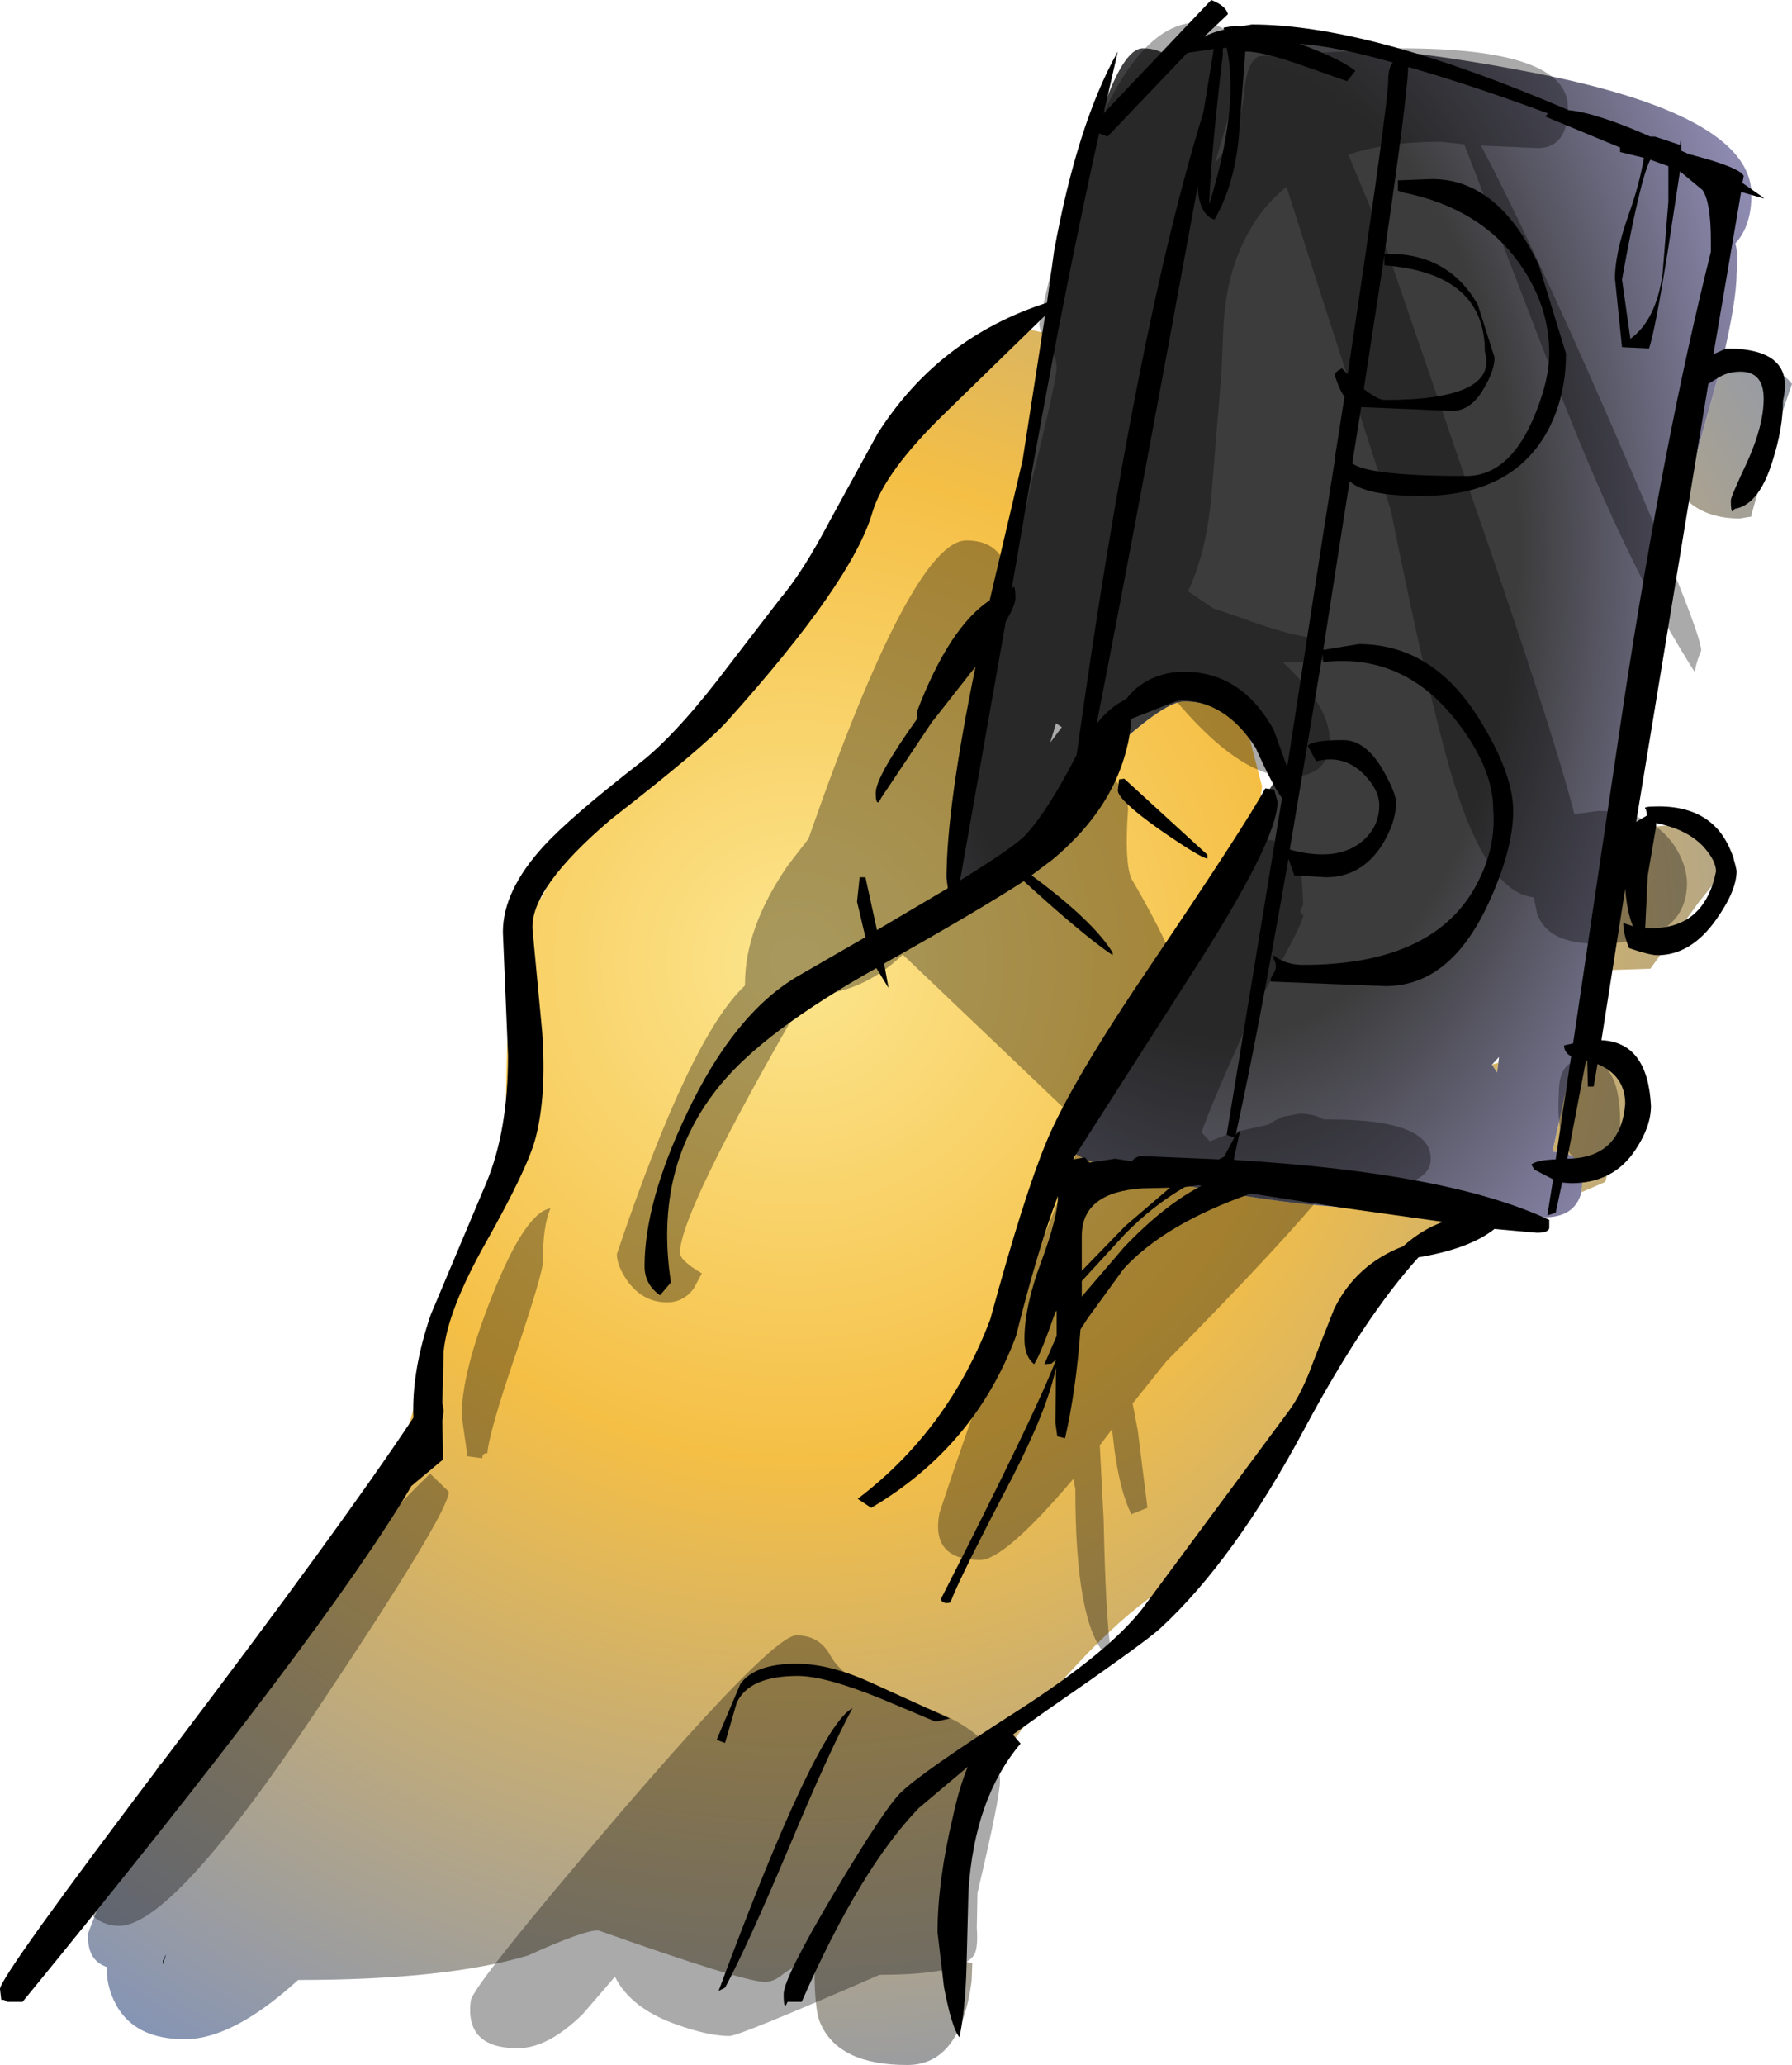 <?xml version="1.0" encoding="UTF-8" standalone="no"?>
<svg xmlns:ffdec="https://www.free-decompiler.com/flash" xmlns:xlink="http://www.w3.org/1999/xlink" ffdec:objectType="shape" height="160.3px" width="139.15px" xmlns="http://www.w3.org/2000/svg">
  <g transform="matrix(1.0, 0.0, 0.0, 1.0, 93.55, 74.55)">
    <path d="M40.2 -46.55 L40.5 -46.55 Q44.15 -46.55 45.6 -44.75 44.15 -40.6 42.45 -34.6 L42.45 -34.45 41.55 -34.3 Q38.8 -34.3 37.25 -35.9 L40.2 -46.55 M31.5 -9.5 Q34.2 -10.5 36.8 -10.5 40.15 -10.5 41.1 -7.95 L38.35 -4.5 34.6 0.65 29.85 0.8 31.5 -9.5 M28.9 6.2 L28.95 6.2 Q32.9 6.2 34.05 9.65 32.4 12.3 31.1 17.2 L29.25 18.0 29.35 16.85 Q29.35 14.9 27.0 14.85 L28.9 6.2 M22.9 19.8 L21.2 20.15 13.65 24.4 12.9 24.85 12.05 26.55 5.9 38.65 Q4.4 42.5 0.6 47.15 -3.8 47.9 -10.65 55.45 -14.2 59.35 -15.9 62.2 L-16.35 62.45 -16.45 63.15 Q-17.35 64.8 -17.55 66.05 -19.8 70.75 -19.8 75.5 -19.85 77.55 -18.05 77.85 L-18.1 79.2 Q-18.95 85.75 -23.1 85.75 -28.45 85.75 -29.85 82.5 -30.3 81.5 -30.3 78.45 L-31.35 78.1 Q-32.0 78.1 -32.75 78.7 -33.45 79.3 -34.15 79.3 -35.8 79.3 -47.1 75.3 -48.25 75.3 -52.55 77.25 -58.9 79.15 -70.4 79.15 -75.45 83.75 -79.2 83.75 -83.1 83.75 -84.55 81.05 -85.3 79.65 -85.25 78.2 L-85.25 78.15 Q-86.85 77.6 -86.7 75.5 -83.9 68.2 -81.2 62.4 -78.45 61.35 -71.05 51.45 -63.2 40.95 -63.2 39.75 L-63.2 39.65 -61.3 39.4 -61.2 39.4 Q-61.7 38.05 -61.85 36.25 -57.8 22.05 -54.25 13.65 -54.35 7.1 -53.9 2.7 -53.35 -2.7 -51.45 -4.95 L-50.2 -7.45 Q-47.5 -12.45 -45.65 -13.7 L-41.65 -16.05 -39.7 -17.45 -37.95 -19.65 -34.45 -24.8 Q-17.75 -49.0 -13.75 -49.0 L-11.95 -48.6 Q-13.35 -40.85 -14.8 -30.4 L-16.6 -22.35 Q-18.35 -15.95 -20.05 -6.75 -20.05 -4.45 -17.95 -4.45 -16.85 -4.45 -15.7 -7.0 L-14.9 -7.15 -14.8 -7.15 Q-13.95 -7.15 -13.65 -7.45 L-13.55 -7.6 Q-12.35 -8.1 -11.45 -9.05 -10.15 -10.4 -8.9 -13.75 L-8.35 -15.2 -8.1 -15.45 Q-3.25 -20.1 -1.6 -20.1 0.9 -20.1 2.85 -18.3 L3.5 -17.15 4.45 -13.5 4.25 -12.0 -0.7 -3.9 Q-9.3 9.2 -9.55 12.75 -10.45 13.35 -10.45 14.45 -10.45 15.75 -1.1 17.55 7.85 19.25 13.25 19.25 L16.2 19.1 20.3 19.15 22.3 18.8 22.9 19.8 M22.3 8.1 L22.8 7.95 22.7 8.7 22.3 8.1" fill="url(#gradient0)" fill-rule="evenodd" stroke="none"/>
    <path d="M-11.95 -48.6 Q-8.0 -70.8 -4.8 -70.8 -3.2 -70.8 -2.3 -69.6 -1.6 -71.35 1.5 -71.35 L3.45 -71.3 6.8 -71.55 9.1 -71.1 Q16.7 -70.6 24.75 -69.05 42.45 -65.75 42.45 -59.45 42.45 -57.0 41.2 -55.65 41.45 -54.75 41.3 -53.35 41.3 -51.25 40.2 -46.55 L37.25 -35.9 35.5 -30.3 Q35.25 -30.0 34.4 -29.75 L34.35 -29.85 34.25 -29.45 31.5 -9.5 29.85 0.8 28.9 6.2 27.0 14.85 Q29.35 14.9 29.35 16.85 L29.25 18.0 Q28.75 19.95 26.35 19.95 L25.1 19.85 Q24.65 20.45 24.25 20.45 23.45 20.45 22.9 19.8 L22.3 18.8 20.3 19.15 16.2 19.1 13.25 19.25 Q7.85 19.25 -1.1 17.55 -10.45 15.75 -10.45 14.45 -10.45 13.35 -9.55 12.75 -9.3 9.2 -0.7 -3.9 L4.25 -12.0 4.55 -12.55 5.7 -14.3 4.65 -16.0 Q3.85 -17.4 2.85 -18.3 0.9 -20.1 -1.6 -20.1 -3.25 -20.1 -8.1 -15.45 L-8.35 -15.2 Q-13.25 -10.5 -13.35 -7.75 L-13.55 -7.6 -13.65 -7.45 Q-13.95 -7.15 -14.8 -7.15 L-14.9 -7.15 -15.6 -7.2 -15.7 -7.0 Q-16.85 -4.45 -17.95 -4.45 -20.05 -4.45 -20.05 -6.75 -18.35 -15.95 -16.6 -22.35 L-14.8 -30.4 Q-13.35 -40.85 -11.95 -48.6 M-11.55 -18.4 L-12.0 -16.9 -11.1 -18.1 -11.55 -18.4 M22.3 8.1 L22.7 8.7 22.8 7.95 22.85 7.5 22.3 8.1" fill="url(#gradient1)" fill-rule="evenodd" stroke="none"/>
    <path d="M11.15 -62.55 L13.75 -56.3 20.0 -38.1 Q27.0 -18.05 28.7 -11.35 L30.55 -11.6 Q34.7 -11.6 36.5 -8.85 37.4 -7.45 37.45 -6.05 37.45 -1.3 30.4 -1.3 26.6 -1.3 25.8 -3.65 L25.55 -4.9 Q21.5 -5.25 18.55 -16.6 16.85 -23.0 14.45 -34.95 L9.05 -51.6 6.35 -60.05 Q4.05 -58.2 2.8 -55.3 1.65 -52.7 1.45 -49.25 L1.3 -45.65 0.5 -35.9 Q0.1 -31.6 -1.3 -28.65 L0.7 -27.3 2.95 -26.55 Q6.8 -25.1 9.1 -24.95 L9.3 -23.85 9.3 -23.35 8.4 -23.1 6.05 -23.15 Q9.7 -19.75 9.7 -17.1 9.7 -14.25 6.55 -14.25 2.3 -14.25 -3.45 -21.65 -5.85 -20.45 -5.85 -17.4 L-5.95 -16.8 Q-6.0 -16.55 -6.85 -16.55 -8.35 -16.55 -9.1 -17.35 L-9.9 -15.2 Q-6.35 -14.8 -5.95 -11.8 -6.25 -7.65 -5.7 -6.35 -3.8 -3.1 -2.85 -0.95 L-0.35 -4.9 2.1 -7.95 4.2 -9.9 4.4 -9.3 4.7 -9.35 Q6.95 -9.35 7.5 -6.9 L7.65 -4.35 7.4 -3.8 7.65 -3.5 Q7.65 -2.8 3.8 3.9 0.8 10.4 -0.25 13.35 L0.4 14.05 2.05 13.4 4.95 12.75 Q5.85 12.15 6.3 12.1 L7.35 11.9 Q8.45 11.9 9.25 12.35 L9.7 12.35 Q17.55 12.35 17.55 15.4 17.55 18.0 10.75 17.55 L9.65 17.5 Q6.7 21.3 -3.0 31.15 L-5.6 34.4 -5.2 36.5 -4.45 42.5 -5.7 43.0 Q-6.55 41.3 -7.0 38.1 L-7.2 36.4 -8.15 37.65 -7.85 43.45 Q-7.7 50.8 -7.3 53.6 L-7.7 53.9 Q-10.05 51.4 -10.05 41.05 L-10.2 40.25 Q-15.55 46.55 -17.45 46.55 -21.3 46.55 -20.6 42.9 -16.45 30.25 -13.2 23.3 L-10.15 15.45 -7.6 8.9 Q-10.2 11.8 -10.6 11.8 L-23.45 -0.45 Q-26.7 2.7 -31.05 2.75 L-31.25 3.15 Q-40.75 19.6 -40.75 22.7 -40.75 23.3 -39.05 24.3 L-39.7 25.5 Q-40.5 26.55 -41.75 26.55 -43.55 26.55 -44.75 25.0 -45.65 23.75 -45.65 22.8 -39.95 5.9 -35.7 1.95 L-35.7 1.8 Q-35.7 -2.55 -32.35 -7.4 L-30.8 -9.4 -30.75 -9.5 Q-22.7 -32.6 -18.5 -32.6 -16.0 -32.6 -15.35 -30.3 L-15.25 -28.95 -13.4 -37.35 Q-11.5 -45.05 -11.5 -46.05 -11.5 -46.75 -12.15 -47.75 -12.85 -48.75 -12.85 -49.45 -7.85 -72.8 -0.55 -72.8 1.9 -72.8 2.6 -70.85 L2.8 -68.75 0.8 -61.9 1.4 -62.65 Q2.75 -64.15 3.05 -67.4 3.3 -69.85 4.25 -70.2 L15.2 -70.8 Q28.2 -70.8 28.2 -66.2 28.2 -63.15 25.95 -63.05 L21.45 -63.25 Q25.3 -55.95 31.2 -42.45 38.55 -25.6 38.55 -24.05 38.0 -22.7 38.1 -22.3 33.0 -30.2 27.6 -44.0 L20.15 -63.35 18.3 -63.55 Q14.2 -63.55 11.15 -62.55 M32.25 13.1 Q32.5 16.1 30.8 16.1 27.1 16.1 27.5 10.2 27.5 7.7 29.5 7.7 32.4 7.7 32.25 13.1 M-51.4 23.45 Q-51.4 24.25 -53.45 30.4 -55.6 36.7 -55.7 38.25 -56.1 38.25 -56.1 38.65 L-57.25 38.5 -57.7 35.35 Q-57.7 31.95 -55.3 25.95 -52.75 19.55 -50.8 19.25 -51.4 20.55 -51.4 23.45 M-58.7 41.25 Q-58.7 42.9 -69.05 58.35 -80.15 74.95 -84.3 74.95 -85.6 74.95 -86.55 74.0 L-74.25 56.5 Q-66.5 45.95 -60.15 39.85 L-58.7 41.25 M-45.4 66.2 Q-33.55 52.4 -31.7 52.4 -29.9 52.4 -29.05 54.0 -27.9 56.1 -23.25 57.5 -15.9 59.65 -15.9 63.7 -15.9 65.0 -17.65 72.4 L-17.7 75.1 Q-17.6 76.5 -17.85 77.1 -18.7 78.75 -25.25 78.75 -36.15 83.5 -36.9 83.5 -38.5 83.5 -40.9 82.65 -44.55 81.4 -45.8 78.9 L-48.3 81.8 Q-51.0 84.45 -53.35 84.45 -57.45 84.45 -57.0 80.8 -57.0 79.75 -45.4 66.2" fill="#000000" fill-opacity="0.333" fill-rule="evenodd" stroke="none"/>
    <path d="M41.65 -59.65 L39.5 -47.05 40.5 -47.5 Q45.9 -47.5 44.9 -43.45 44.9 -41.3 44.1 -38.8 43.05 -35.35 41.15 -35.05 L41.0 -34.85 Q40.85 -34.8 40.85 -35.7 40.85 -36.0 42.15 -38.75 43.4 -41.55 43.4 -43.6 43.4 -45.7 41.6 -45.7 40.55 -45.7 39.75 -45.15 L39.1 -44.75 33.5 -10.75 34.35 -11.25 34.25 -11.75 Q33.9 -11.95 35.25 -11.95 40.3 -11.95 41.3 -6.95 41.3 -5.4 39.7 -3.15 37.75 -0.4 35.15 -0.4 34.55 -0.4 32.95 -0.95 32.5 -2.05 32.5 -2.9 L33.25 -2.65 Q32.8 -3.7 32.65 -5.55 L30.8 6.2 Q34.4 6.35 34.65 11.3 34.65 12.9 33.45 14.7 31.75 17.3 28.45 17.3 L27.75 17.25 27.25 19.6 26.6 19.8 27.05 17.0 25.6 16.25 25.35 15.85 Q25.8 15.5 27.25 15.45 L28.45 7.45 Q27.9 7.15 27.9 6.6 L28.6 6.45 32.6 -20.45 Q35.7 -40.65 39.3 -55.0 L39.3 -55.85 Q39.3 -58.85 38.65 -59.8 L36.9 -61.25 36.0 -55.35 Q35.0 -49.0 34.5 -47.5 L32.4 -47.6 31.85 -52.95 Q31.85 -54.85 32.9 -57.85 33.75 -60.2 34.1 -62.3 L32.25 -62.75 32.25 -63.1 26.45 -65.5 26.65 -65.75 Q20.4 -68.05 15.8 -69.35 15.7 -66.75 13.95 -54.85 L14.25 -54.85 Q18.95 -54.85 21.2 -50.9 L22.5 -46.8 Q22.5 -45.8 21.7 -44.45 20.7 -42.65 19.2 -42.65 L12.15 -42.95 11.45 -38.55 11.5 -38.55 Q12.85 -37.6 20.3 -37.6 23.5 -37.6 25.4 -41.8 26.75 -44.85 26.75 -47.15 26.75 -50.85 24.4 -54.15 21.35 -58.4 15.45 -59.6 L15.0 -59.75 15.0 -60.55 17.65 -60.65 Q22.8 -60.65 25.95 -53.95 L28.05 -47.1 Q28.05 -43.8 26.65 -41.15 23.9 -36.05 16.8 -36.05 12.45 -36.05 11.25 -37.2 L10.75 -34.05 9.2 -24.1 11.95 -24.55 Q17.7 -24.55 21.3 -18.75 23.95 -14.5 23.95 -11.6 23.95 -8.5 21.9 -4.15 18.95 2.0 14.05 2.0 L5.15 1.65 Q5.0 1.55 5.35 1.0 5.7 0.45 5.35 -0.1 L5.35 -0.4 Q6.25 0.35 7.65 0.35 17.55 0.35 20.95 -5.6 22.65 -8.6 22.4 -11.7 22.4 -15.1 19.25 -18.95 15.2 -23.85 9.2 -23.15 L9.15 -23.8 6.6 -8.6 Q10.1 -7.65 12.05 -9.1 13.55 -10.25 13.55 -12.05 13.55 -13.25 12.3 -14.5 10.75 -16.0 8.65 -15.45 L8.0 -16.65 Q8.35 -17.1 10.75 -17.1 12.5 -17.1 13.85 -14.75 14.85 -13.0 14.85 -12.25 14.85 -10.65 13.7 -8.85 12.1 -6.45 9.4 -6.45 L6.95 -6.6 6.5 -7.9 Q4.1 5.9 2.4 13.55 L2.75 13.2 2.25 15.45 2.4 15.5 Q19.0 16.5 26.75 20.15 L26.75 20.8 Q26.65 21.15 25.8 21.15 L22.5 20.85 Q20.55 22.4 16.6 23.05 12.35 27.75 7.75 36.35 2.3 46.55 -3.45 51.85 -4.7 53.0 -12.45 58.35 L-14.9 60.1 -14.3 60.8 Q-17.9 65.05 -18.35 72.3 L-18.5 78.15 Q-18.6 81.55 -19.05 83.6 -19.65 82.85 -20.25 79.7 L-20.75 75.45 Q-20.75 71.5 -19.55 66.45 -19.05 64.15 -18.4 62.6 L-22.2 65.8 Q-26.75 70.5 -31.3 80.85 L-32.4 80.85 Q-32.7 81.65 -32.7 80.25 -32.7 79.0 -28.75 72.35 -24.9 65.9 -23.65 64.65 -22.05 63.05 -14.45 58.2 -7.55 53.75 -4.9 50.4 L6.55 34.95 Q7.55 33.6 8.45 31.1 L10.05 27.05 Q11.75 23.6 15.4 22.2 16.85 20.9 18.5 20.3 L10.65 19.2 3.6 18.1 Q-3.1 20.45 -6.3 23.95 L-9.1 27.8 -9.65 28.65 Q-10.0 33.4 -10.85 37.1 L-11.45 36.95 -11.6 35.9 -11.55 31.6 Q-12.2 34.8 -14.95 40.15 -19.15 48.15 -19.75 49.85 -20.35 50.0 -20.5 49.6 -13.05 35.0 -11.55 31.0 L-11.9 31.3 -12.45 31.35 -11.5 29.15 -11.5 27.2 -11.6 27.3 Q-12.7 30.5 -13.25 31.35 -14.0 30.75 -14.0 29.4 -14.0 26.85 -12.7 23.4 -11.4 19.9 -11.4 18.3 -12.95 22.35 -14.65 29.15 -17.85 37.75 -25.9 42.5 L-26.95 41.8 Q-19.9 36.45 -16.65 27.85 -14.05 18.3 -12.3 14.1 -10.4 9.5 -4.15 0.3 3.15 -10.5 4.7 -13.35 L5.4 -13.25 5.65 -12.3 Q5.65 -9.25 -1.25 1.4 L-10.15 15.3 -10.2 15.45 -9.3 15.3 -8.95 15.7 -6.95 15.4 -5.65 15.6 Q-5.4 15.2 -4.8 15.2 L1.1 15.45 1.5 15.25 2.3 13.75 1.7 13.55 6.0 -12.6 Q5.3 -13.5 3.95 -16.5 1.6 -20.2 -2.0 -20.2 L-5.7 -18.75 Q-6.15 -12.55 -11.85 -7.8 L-13.45 -6.6 Q-8.65 -3.05 -7.15 -0.6 L-7.15 -0.4 Q-9.45 -1.95 -14.05 -6.15 -17.6 -3.85 -24.9 0.25 L-24.55 2.15 -25.5 0.6 Q-34.15 5.45 -37.6 9.65 -42.85 16.0 -41.45 25.0 L-42.3 26.0 Q-43.5 25.15 -43.5 23.75 -43.5 18.8 -40.25 11.95 -36.55 4.1 -31.55 1.2 L-26.35 -1.8 -27.0 -4.55 -26.8 -6.45 -26.35 -6.45 -25.45 -2.35 -19.95 -5.6 -20.05 -6.4 Q-20.05 -11.85 -17.8 -22.8 L-21.1 -18.6 -21.15 -18.55 -25.1 -12.65 -25.3 -12.3 Q-25.55 -12.1 -25.55 -13.0 -25.55 -14.25 -22.3 -18.8 L-22.35 -19.3 Q-19.85 -25.85 -16.7 -27.95 L-14.15 -38.8 -12.4 -50.05 -20.15 -42.5 Q-24.85 -37.95 -25.8 -34.8 -27.35 -29.4 -37.1 -18.55 -38.9 -16.55 -46.1 -10.95 -52.4 -5.6 -52.2 -2.4 L-51.45 5.55 Q-51.1 10.45 -51.95 13.75 -52.55 16.1 -55.85 21.95 -58.8 27.2 -59.1 30.35 L-59.2 34.35 -59.1 34.95 -59.2 35.75 -59.15 38.4 -59.15 38.75 -61.6 40.8 Q-68.1 51.9 -91.8 80.85 L-93.0 80.85 Q-93.2 80.65 -93.45 80.7 L-93.55 79.85 Q-93.55 78.9 -80.45 61.6 -66.95 43.8 -61.45 35.5 -61.6 31.9 -60.1 27.5 L-55.8 17.3 Q-54.1 13.25 -54.1 7.4 L-54.5 -2.2 Q-54.5 -5.4 -51.35 -8.85 -49.3 -11.1 -43.7 -15.45 -41.2 -17.45 -37.95 -21.6 L-32.95 -28.1 Q-31.2 -30.15 -29.1 -34.15 L-25.4 -40.9 Q-20.65 -48.35 -12.25 -51.05 L-11.7 -55.05 Q-9.9 -64.95 -6.75 -70.55 L-7.85 -65.75 0.5 -74.55 Q1.65 -74.1 1.8 -73.45 L-0.05 -71.7 Q0.6 -72.05 1.5 -72.25 L1.45 -72.4 2.35 -72.55 2.75 -72.5 3.65 -72.65 Q12.8 -72.65 28.25 -66.0 30.4 -65.8 34.6 -63.95 L34.95 -63.95 36.9 -63.3 Q37.0 -64.1 37.0 -62.85 L37.55 -62.6 38.1 -62.45 Q41.5 -61.55 41.85 -60.9 L41.75 -60.35 43.4 -59.2 43.4 -59.15 41.65 -59.65 M11.05 -68.25 L7.2 -69.6 Q4.45 -70.55 3.15 -70.55 L2.65 -64.0 Q2.3 -60.15 0.75 -57.5 -0.45 -57.9 -0.55 -60.1 -5.35 -33.85 -8.4 -18.35 -7.4 -19.65 -6.15 -20.25 L-6.0 -20.4 -5.85 -20.6 -5.45 -21.0 Q-3.85 -22.4 -1.6 -22.4 2.85 -22.4 5.35 -17.9 L6.4 -15.0 9.25 -33.45 10.15 -39.15 10.1 -39.2 10.15 -39.3 10.85 -43.75 Q10.45 -44.3 10.1 -45.4 10.1 -45.7 10.65 -45.95 L11.1 -45.5 Q14.25 -66.45 14.25 -68.4 14.25 -69.25 14.6 -69.7 10.2 -70.95 7.35 -71.15 10.5 -70.0 11.7 -69.05 L11.05 -68.25 M1.4 -70.25 Q0.5 -62.75 0.35 -58.85 L0.35 -58.7 Q2.7 -66.3 1.7 -70.85 L1.4 -70.8 1.4 -70.25 M13.95 -54.75 L12.35 -44.35 Q13.45 -43.5 13.95 -43.5 22.85 -43.5 21.75 -47.25 21.75 -53.35 13.95 -53.95 L13.95 -54.75 M34.6 -62.15 Q33.8 -60.65 32.4 -52.85 L33.05 -48.25 Q35.05 -49.7 35.55 -53.3 L36.0 -58.9 36.0 -61.65 35.3 -61.9 34.6 -62.15 M0.2 -7.9 Q-0.4 -8.0 -3.5 -10.15 -6.75 -12.45 -6.75 -13.2 L-6.65 -14.05 -6.25 -14.1 0.2 -8.2 0.2 -7.9 M38.7 -8.85 Q37.4 -10.2 35.05 -10.65 L35.05 -10.4 34.4 -6.6 34.2 -2.5 34.7 -2.5 Q38.8 -2.5 39.7 -6.9 39.7 -7.75 38.7 -8.85 M30.5 8.05 L30.2 9.8 29.75 9.8 29.7 7.8 29.6 7.8 28.15 15.4 Q32.3 15.35 32.65 11.15 32.65 8.95 30.5 8.05 M-8.2 -64.2 Q-10.75 -52.8 -13.4 -38.05 L-15.0 -28.8 Q-14.7 -29.4 -14.7 -28.1 -14.7 -27.6 -15.45 -26.3 L-19.0 -6.2 Q-14.65 -8.9 -13.9 -9.75 -12.15 -11.65 -9.95 -15.95 -5.35 -48.9 -0.1 -65.85 L0.7 -70.75 -1.35 -70.45 -7.55 -63.95 -8.2 -64.2 M-4.85 17.7 Q-9.55 18.0 -9.55 21.4 L-9.55 24.1 -6.15 20.6 -2.7 17.65 -4.85 17.7 M-1.55 17.6 Q-4.05 19.05 -6.2 21.25 L-9.55 24.9 -9.55 26.1 -6.25 22.25 Q-3.15 19.0 -0.25 17.5 L-0.5 17.45 -1.55 17.6 M-80.9 77.65 L-80.65 77.15 -80.9 77.95 -80.9 77.65 M-25.05 57.35 Q-29.45 55.55 -31.6 55.55 -35.4 55.55 -36.35 57.65 L-37.25 60.75 Q-37.55 60.65 -37.9 60.5 L-36.05 56.15 Q-34.9 54.6 -31.7 54.6 -29.15 54.6 -25.95 56.05 L-19.8 58.85 -20.9 59.1 -25.05 57.35 M-32.3 68.9 Q-35.55 76.6 -37.25 79.75 L-37.75 80.0 Q-30.15 59.5 -27.35 58.05 -29.15 61.35 -32.3 68.9" fill="#000000" fill-rule="evenodd" stroke="none"/>
  </g>
  <defs>
    <radialGradient cx="0" cy="0" gradientTransform="matrix(0.118, 0.0, 0.0, 0.118, -31.75, 0.2)" gradientUnits="userSpaceOnUse" id="gradient0" r="819.2" spreadMethod="pad">
      <stop offset="0.016" stop-color="#fce48b"/>
      <stop offset="0.4" stop-color="#f5bf45"/>
      <stop offset="1.0" stop-color="#8795b4"/>
    </radialGradient>
    <radialGradient cx="0" cy="0" gradientTransform="matrix(0.053, 0.0, 0.0, 0.088, 1.5, -31.95)" gradientUnits="userSpaceOnUse" id="gradient1" r="819.2" spreadMethod="pad">
      <stop offset="0.525" stop-color="#3c3c3c"/>
      <stop offset="1.0" stop-color="#8d8ab0"/>
    </radialGradient>
  </defs>
</svg>
